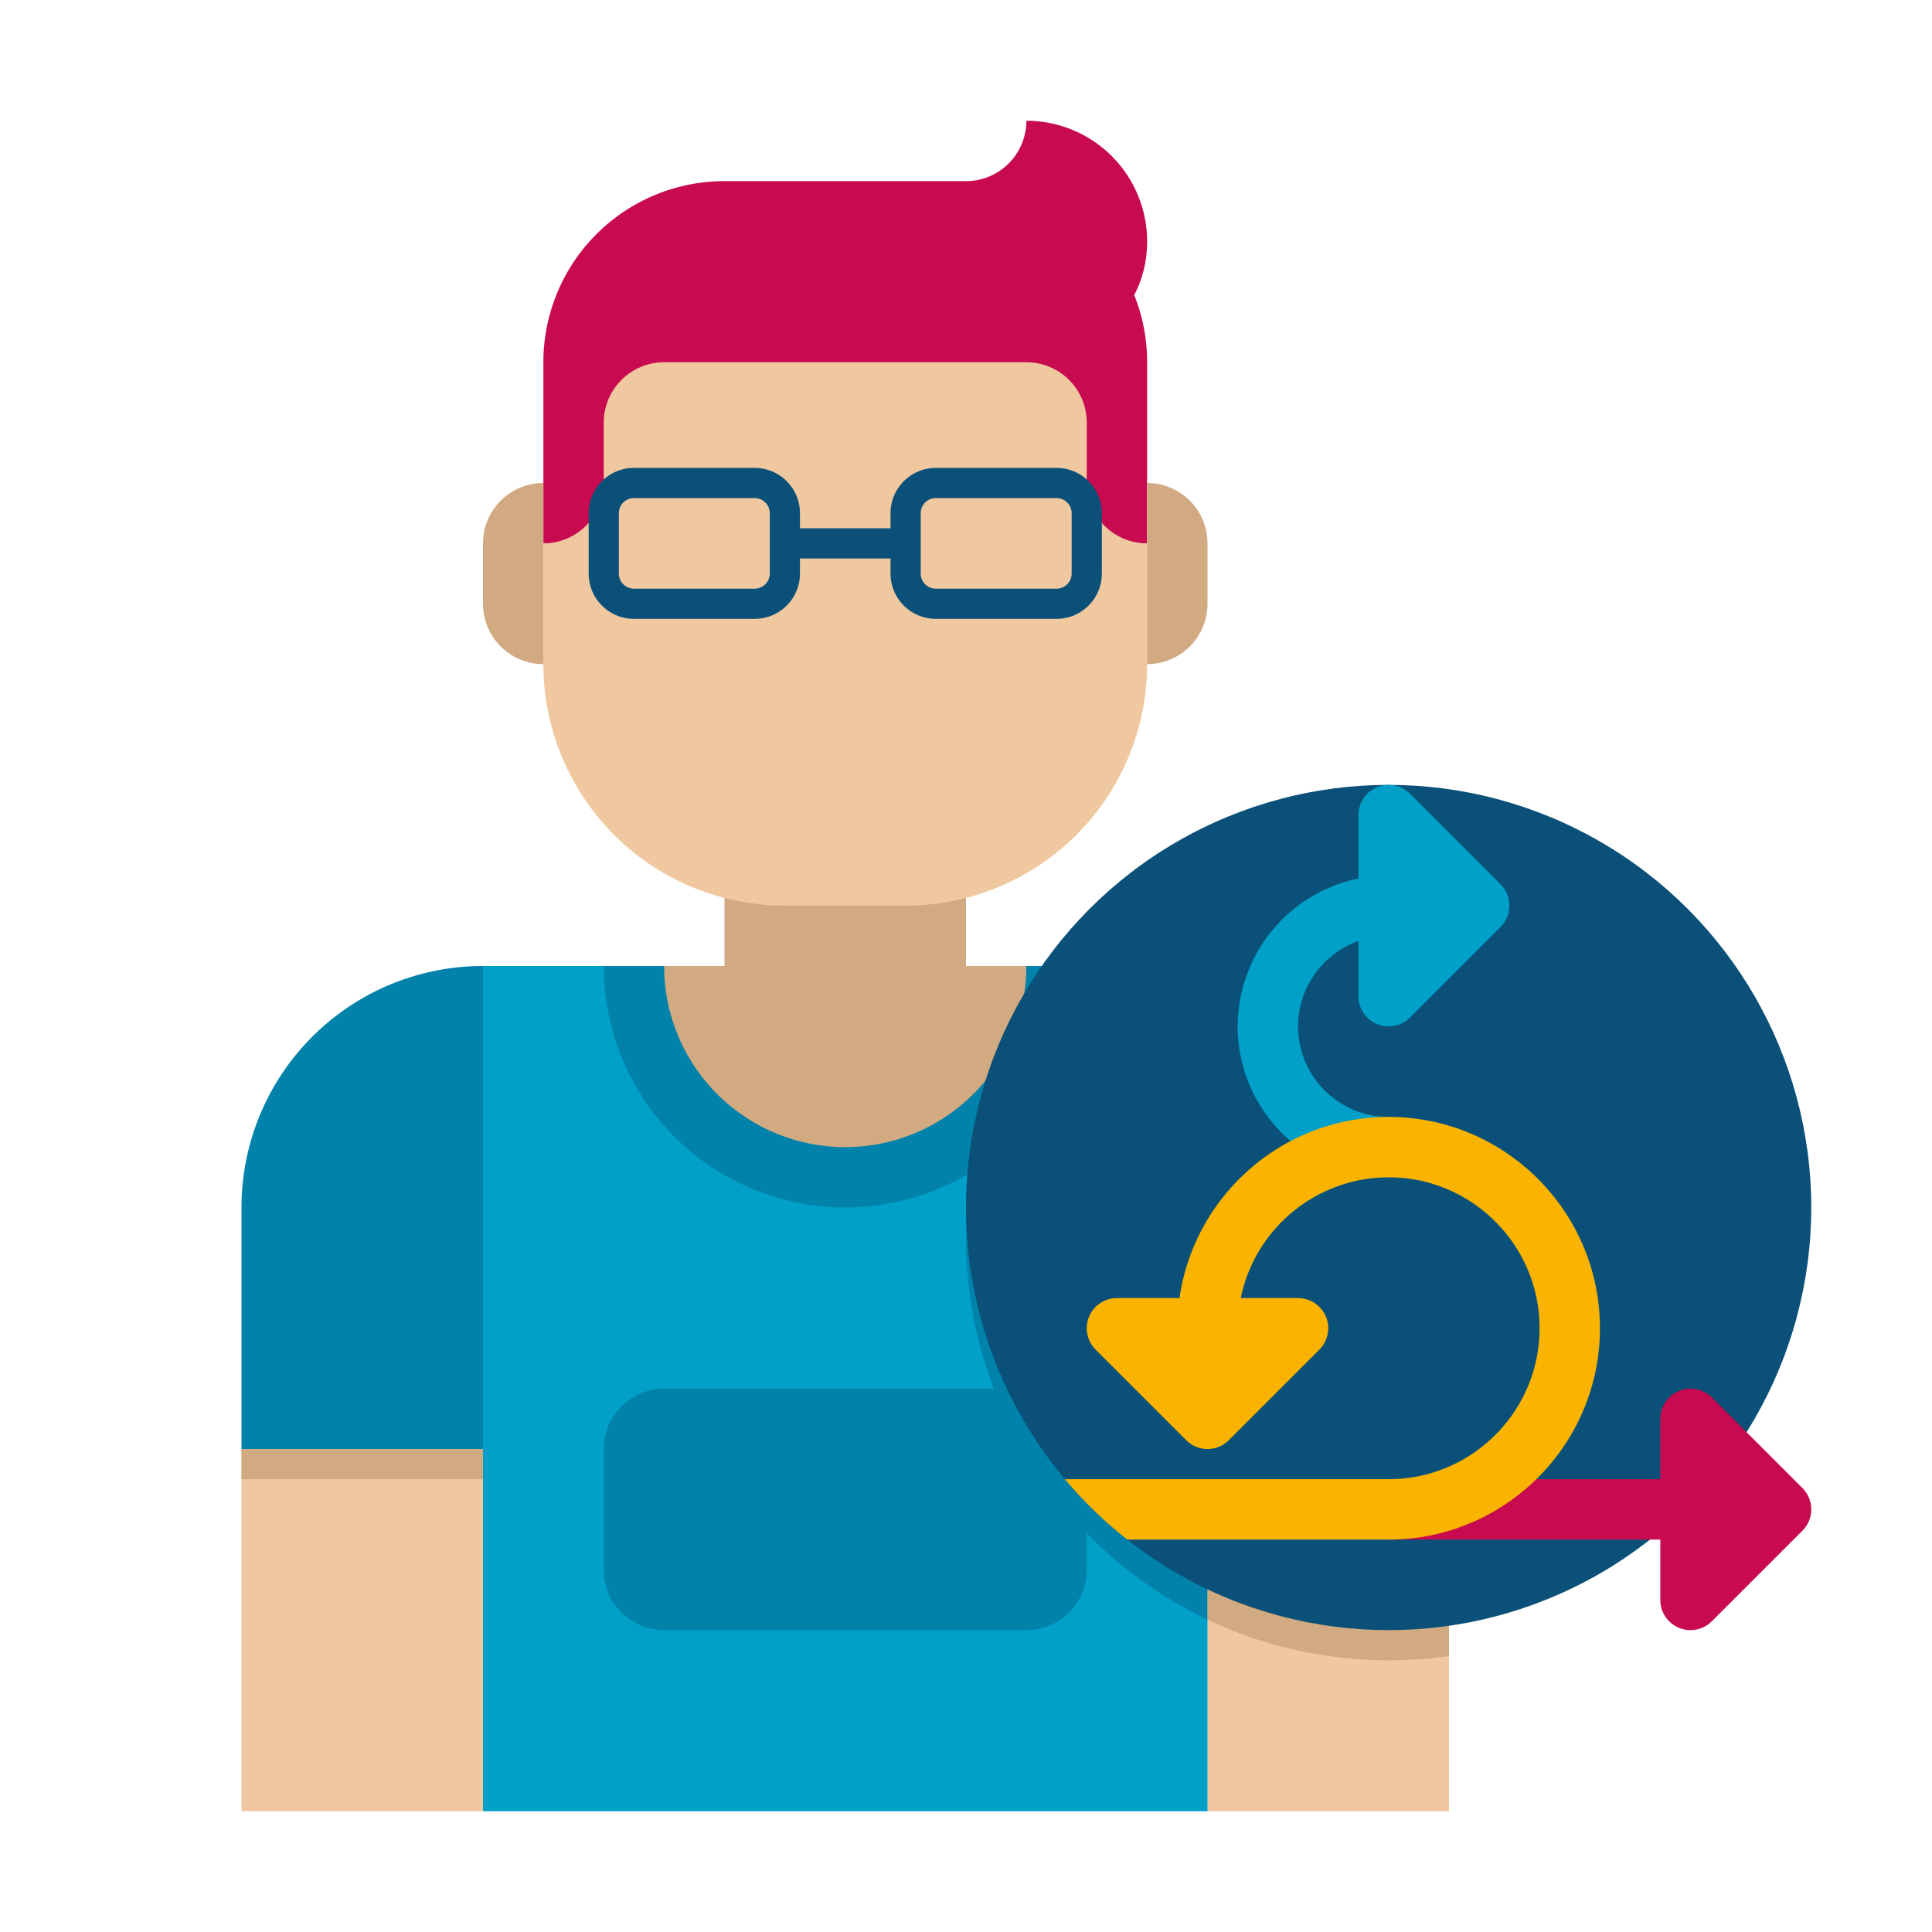 <svg xmlns="http://www.w3.org/2000/svg" version="1.1" xmlns:xlink="http://www.w3.org/1999/xlink" width="25" height="25" x="0" y="0" viewBox="0 0 64 64" style="enable-background:new 0 0 512 512" xml:space="preserve" class=""><g><path fill="#f0c8a0" d="M8 48h8v12H8zM40 48h8v12h-8z" opacity="1" data-original="#f0c8a0"></path><path fill="#00a0c8" d="M16 32h24v28H16z" opacity="1" data-original="#00a0c8" class=""></path><path fill="#0082aa" d="M8 40v8h8V32a8 8 0 0 0-8 8zM40 32v16h8v-8a8 8 0 0 0-8-8zM36 32a8 8 0 0 1-16 0z" opacity="1" data-original="#0082aa"></path><path fill="#d2aa82" d="M32 32v-6h-8v6h-2a6 6 0 1 0 12 0z" opacity="1" data-original="#d2aa82"></path><path fill="#c80a50" d="M37.573 9.775c.218-.42.36-.885.408-1.382A4 4 0 0 0 34 4a2 2 0 0 1-2 2h-8a6 6 0 0 0-6 6v6h20v-6c0-.786-.151-1.537-.427-2.225z" opacity="1" data-original="#c80a50" class=""></path><path fill="#f0c8a0" d="M30 30h-4a8 8 0 0 1-8-8v-4a2 2 0 0 0 2-2v-2a2 2 0 0 1 2-2h12a2 2 0 0 1 2 2v2a2 2 0 0 0 2 2v4a8 8 0 0 1-8 8z" opacity="1" data-original="#f0c8a0"></path><path fill="#d2aa82" d="M18 22v-6a2 2 0 0 0-2 2v2a2 2 0 0 0 2 2zM38 22v-6a2 2 0 0 1 2 2v2a2 2 0 0 1-2 2zM8 48h8v1H8zM40 48h8v1h-8z" opacity="1" data-original="#d2aa82"></path><path fill="#0082aa" d="M34 54H22a2 2 0 0 1-2-2v-4a2 2 0 0 1 2-2h12a2 2 0 0 1 2 2v4a2 2 0 0 1-2 2z" opacity="1" data-original="#0082aa"></path><path fill="#0a5078" d="M35 15.5h-4c-.827 0-1.5.673-1.5 1.5v.5h-3V17c0-.827-.673-1.5-1.5-1.5h-4c-.827 0-1.5.673-1.5 1.5v2c0 .827.673 1.5 1.5 1.5h4c.827 0 1.5-.673 1.5-1.5v-.5h3v.5c0 .827.673 1.5 1.5 1.5h4c.827 0 1.5-.673 1.5-1.5v-2c0-.827-.673-1.5-1.5-1.5zM25.5 19a.5.5 0 0 1-.5.5h-4a.5.5 0 0 1-.5-.5v-2a.5.5 0 0 1 .5-.5h4a.5.5 0 0 1 .5.5zm10 0a.5.5 0 0 1-.5.5h-4a.5.5 0 0 1-.5-.5v-2a.5.5 0 0 1 .5-.5h4a.5.5 0 0 1 .5.5z" opacity="1" data-original="#0a5078" class=""></path><path fill="#0082aa" d="M40 32v21.65c-4.73-2.25-8-7.07-8-12.65 0-3.42 1.23-6.56 3.29-9z" opacity="1" data-original="#0082aa"></path><path fill="#d2aa82" d="M48 48v6.86c-.65.09-1.32.14-2 .14-2.14 0-4.18-.48-6-1.35V48z" opacity="1" data-original="#d2aa82"></path><circle cx="46" cy="40" r="14" fill="#0a5078" opacity="1" data-original="#0a5078" class=""></circle><path fill="#00a0c8" d="m49.707 29.293-3-3A1 1 0 0 0 45 27v2.101A5.01 5.01 0 0 0 41 34c0 2.757 2.243 5 5 5v-2c-1.654 0-3-1.346-3-3 0-1.304.836-2.415 2-2.828V33a1 1 0 0 0 1.707.707l3-3a.999.999 0 0 0 0-1.414z" opacity="1" data-original="#00a0c8" class=""></path><path fill="#c80a50" d="m59.707 49.293-3-3A1.001 1.001 0 0 0 55 47v2h-9v2h9v2a1 1 0 0 0 1.707.707l3-3a.999.999 0 0 0 0-1.414z" opacity="1" data-original="#c80a50" class=""></path><path fill="#fab400" d="M46 37c-3.52 0-6.441 2.612-6.928 6H37a1 1 0 0 0-.707 1.707l3 3a.997.997 0 0 0 1.414 0l3-3A1 1 0 0 0 43 43h-1.899A5.01 5.01 0 0 1 46 39c2.757 0 5 2.243 5 5s-2.243 5-5 5H35.276a14.086 14.086 0 0 0 2.063 2H46c3.859 0 7-3.14 7-7s-3.141-7-7-7z" opacity="1" data-original="#fab400"></path></g></svg>